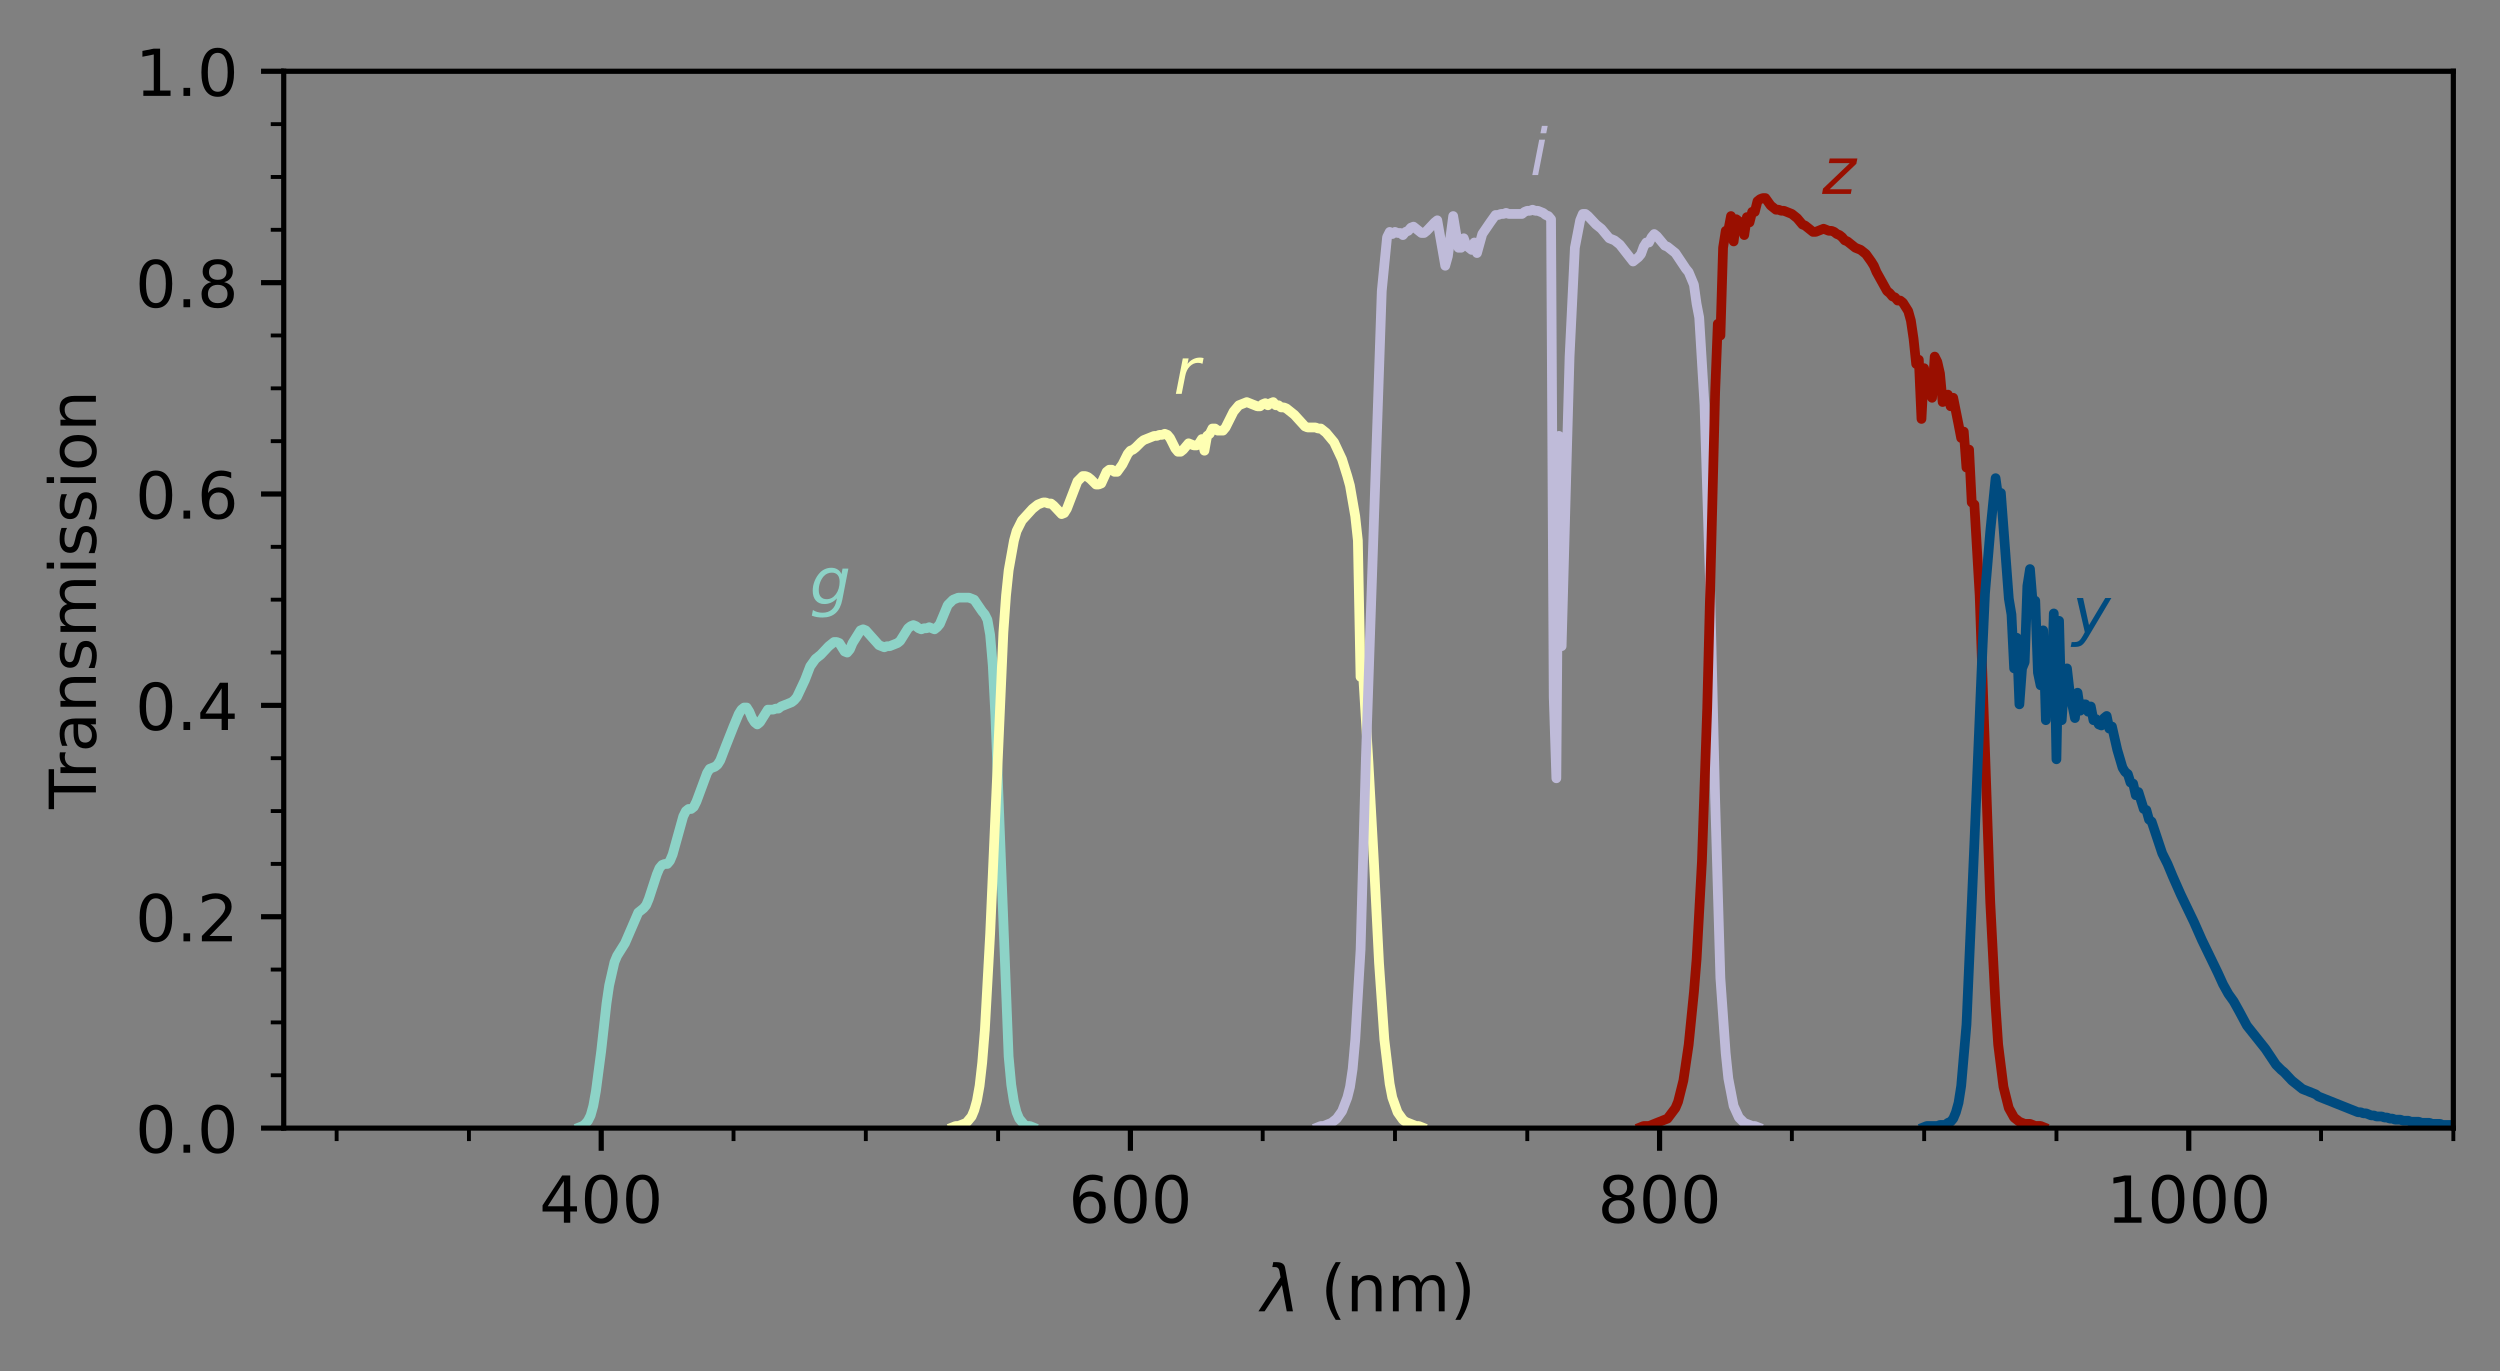 <?xml version="1.0" encoding="UTF-8" standalone="no"?>
<!-- Created with matplotlib (https://matplotlib.org/) -->

<svg
   height="211.635pt"
   version="1.1"
   viewBox="0 0 385.781 211.635"
   width="385.781pt"
   id="svg498"
   sodipodi:docname="ps1_transmission_lighttheme_transparent.svg"
   inkscape:version="1.1.2 (0a00cf5339, 2022-02-04)"
   xmlns:inkscape="http://www.inkscape.org/namespaces/inkscape"
   xmlns:sodipodi="http://sodipodi.sourceforge.net/DTD/sodipodi-0.dtd"
   xmlns:xlink="http://www.w3.org/1999/xlink"
   xmlns="http://www.w3.org/2000/svg"
   xmlns:svg="http://www.w3.org/2000/svg">
  <rect x="0" y="0" width="385.781" height="211.635" fill="#808080" stroke="none"/>
  <sodipodi:namedview
     id="namedview500"
     pagecolor="#699cab"
     bordercolor="#999999"
     borderopacity="1"
     inkscape:pageshadow="0"
     inkscape:pageopacity="0"
     inkscape:pagecheckerboard="true"
     inkscape:document-units="pt"
     showgrid="false"
     inkscape:zoom="1.3181045"
     inkscape:cx="196.87362"
     inkscape:cy="58.037887"
     inkscape:window-width="2048"
     inkscape:window-height="1088"
     inkscape:window-x="0"
     inkscape:window-y="0"
     inkscape:window-maximized="1"
     inkscape:current-layer="text_21" />
  <defs
     id="defs4">
    <style
       type="text/css"
       id="style2">
*{stroke-linecap:butt;stroke-linejoin:round;}
  </style>
  </defs>
  <g
     id="matplotlib.axis_1"
     style="fill:#000000;fill-opacity:1">
    <g
       id="xtick_1"
       style="fill:#000000;fill-opacity:1">
      <g
         id="line2d_1"
         style="fill:#000000;fill-opacity:1">
        <defs
           id="defs13">
          <path
             d="M 0,0 V 3.5"
             id="mf182ffa047"
             style="stroke:#000000;stroke-width:0.8" />
        </defs>
        <g
           id="g17"
           style="fill:#000000;fill-opacity:1">
          <use
             style="fill:#000000;stroke:#000000;stroke-width:0.8;fill-opacity:1;stroke-opacity:1"
             x="92.776"
             xlink:href="#mf182ffa047"
             y="174.079"
             id="use15"
             width="100%"
             height="100%" />
        </g>
      </g>
      <g
         id="text_1"
         style="fill:#000000;fill-opacity:1">
        <!-- 400 -->
        <defs
           id="defs22">
          <path
             d="M 37.797,64.312 12.891,25.391 h 24.906 z m -2.594,8.594 h 12.406 V 25.391 h 10.406 V 17.188 H 47.609 V 0 h -9.812 V 17.188 H 4.891 v 9.516 z"
             id="DejaVuSans-52" />
          <path
             d="m 31.781,66.406 q -7.609,0 -11.453,-7.5 Q 16.5,51.422 16.5,36.375 q 0,-14.984 3.828,-22.484 3.844,-7.5 11.453,-7.5 7.672,0 11.5,7.5 3.844,7.5 3.844,22.484 0,15.047 -3.844,22.531 -3.828,7.5 -11.5,7.5 z m 0,7.812 q 12.266,0 18.734,-9.703 6.469,-9.688 6.469,-28.141 0,-18.406 -6.469,-28.109 -6.469,-9.688 -18.734,-9.688 -12.25,0 -18.719,9.688 Q 6.594,17.969 6.594,36.375 q 0,18.453 6.469,28.141 6.469,9.703 18.719,9.703 z"
             id="DejaVuSans-48" />
        </defs>
        <g
           style="fill:#000000;fill-opacity:1"
           transform="matrix(0.1,0,0,-0.1,83.233,188.678)"
           id="g30">
          <use
             xlink:href="#DejaVuSans-52"
             id="use24"
             x="0"
             y="0"
             width="100%"
             height="100%"
             style="fill:#000000;fill-opacity:1" />
          <use
             x="63.623"
             xlink:href="#DejaVuSans-48"
             id="use26"
             y="0"
             width="100%"
             height="100%"
             style="fill:#000000;fill-opacity:1" />
          <use
             x="127.246"
             xlink:href="#DejaVuSans-48"
             id="use28"
             y="0"
             width="100%"
             height="100%"
             style="fill:#000000;fill-opacity:1" />
        </g>
      </g>
    </g>
    <g
       id="xtick_2"
       style="fill:#000000;fill-opacity:1">
      <g
         id="line2d_2"
         style="fill:#000000;fill-opacity:1">
        <g
           id="g36"
           style="fill:#000000;fill-opacity:1">
          <use
             style="fill:#000000;stroke:#000000;stroke-width:0.8;fill-opacity:1;stroke-opacity:1"
             x="174.435"
             xlink:href="#mf182ffa047"
             y="174.079"
             id="use34"
             width="100%"
             height="100%" />
        </g>
      </g>
      <g
         id="text_2"
         style="fill:#000000;fill-opacity:1">
        <!-- 600 -->
        <defs
           id="defs40">
          <path
             d="m 33.016,40.375 q -6.641,0 -10.531,-4.547 -3.875,-4.531 -3.875,-12.438 0,-7.859 3.875,-12.438 3.891,-4.562 10.531,-4.562 6.641,0 10.516,4.562 3.875,4.578 3.875,12.438 0,7.906 -3.875,12.438 Q 39.656,40.375 33.016,40.375 Z M 52.594,71.297 V 62.312 q -3.719,1.75 -7.5,2.672 -3.781,0.938 -7.5,0.938 -9.766,0 -14.922,-6.594 -5.141,-6.594 -5.875,-19.922 2.875,4.25 7.219,6.516 4.359,2.266 9.578,2.266 10.984,0 17.359,-6.672 6.375,-6.656 6.375,-18.125 0,-11.234 -6.641,-18.031 -6.641,-6.781 -17.672,-6.781 -12.656,0 -19.344,9.688 -6.688,9.703 -6.688,28.109 0,17.281 8.203,27.562 8.203,10.281 22.016,10.281 3.719,0 7.5,-0.734 3.781,-0.734 7.891,-2.188 z"
             id="DejaVuSans-54" />
        </defs>
        <g
           style="fill:#000000;fill-opacity:1"
           transform="matrix(0.1,0,0,-0.1,164.891,188.678)"
           id="g48">
          <use
             xlink:href="#DejaVuSans-54"
             id="use42"
             x="0"
             y="0"
             width="100%"
             height="100%"
             style="fill:#000000;fill-opacity:1" />
          <use
             x="63.623"
             xlink:href="#DejaVuSans-48"
             id="use44"
             y="0"
             width="100%"
             height="100%"
             style="fill:#000000;fill-opacity:1" />
          <use
             x="127.246"
             xlink:href="#DejaVuSans-48"
             id="use46"
             y="0"
             width="100%"
             height="100%"
             style="fill:#000000;fill-opacity:1" />
        </g>
      </g>
    </g>
    <g
       id="xtick_3"
       style="fill:#000000;fill-opacity:1">
      <g
         id="line2d_3"
         style="fill:#000000;fill-opacity:1">
        <g
           id="g54"
           style="fill:#000000;fill-opacity:1">
          <use
             style="fill:#000000;stroke:#000000;stroke-width:0.8;fill-opacity:1;stroke-opacity:1"
             x="256.093"
             xlink:href="#mf182ffa047"
             y="174.079"
             id="use52"
             width="100%"
             height="100%" />
        </g>
      </g>
      <g
         id="text_3"
         style="fill:#000000;fill-opacity:1">
        <!-- 800 -->
        <defs
           id="defs58">
          <path
             d="m 31.781,34.625 q -7.031,0 -11.062,-3.766 -4.016,-3.766 -4.016,-10.344 0,-6.594 4.016,-10.359 4.031,-3.766 11.062,-3.766 7.031,0 11.078,3.781 4.062,3.797 4.062,10.344 0,6.578 -4.031,10.344 Q 38.875,34.625 31.781,34.625 Z m -9.859,4.188 Q 15.578,40.375 12.031,44.719 8.5,49.078 8.5,55.328 q 0,8.734 6.219,13.812 6.234,5.078 17.062,5.078 10.891,0 17.094,-5.078 6.203,-5.078 6.203,-13.812 0,-6.25 -3.547,-10.609 Q 48,40.375 41.703,38.812 q 7.125,-1.656 11.094,-6.5 3.984,-4.828 3.984,-11.797 0,-10.609 -6.469,-16.281 -6.469,-5.656 -18.531,-5.656 -12.047,0 -18.531,5.656 -6.469,5.672 -6.469,16.281 0,6.969 4,11.797 4.016,4.844 11.141,6.5 z M 18.312,54.391 q 0,-5.656 3.531,-8.828 3.547,-3.172 9.938,-3.172 6.359,0 9.938,3.172 3.594,3.172 3.594,8.828 0,5.672 -3.594,8.844 -3.578,3.172 -9.938,3.172 -6.391,0 -9.938,-3.172 Q 18.312,60.062 18.312,54.391 Z"
             id="DejaVuSans-56" />
        </defs>
        <g
           style="fill:#000000;fill-opacity:1"
           transform="matrix(0.1,0,0,-0.1,246.55,188.678)"
           id="g66">
          <use
             xlink:href="#DejaVuSans-56"
             id="use60"
             x="0"
             y="0"
             width="100%"
             height="100%"
             style="fill:#000000;fill-opacity:1" />
          <use
             x="63.623"
             xlink:href="#DejaVuSans-48"
             id="use62"
             y="0"
             width="100%"
             height="100%"
             style="fill:#000000;fill-opacity:1" />
          <use
             x="127.246"
             xlink:href="#DejaVuSans-48"
             id="use64"
             y="0"
             width="100%"
             height="100%"
             style="fill:#000000;fill-opacity:1" />
        </g>
      </g>
    </g>
    <g
       id="xtick_4"
       style="fill:#000000;fill-opacity:1">
      <g
         id="line2d_4"
         style="fill:#000000;fill-opacity:1">
        <g
           id="g72"
           style="fill:#000000;fill-opacity:1">
          <use
             style="fill:#000000;stroke:#000000;stroke-width:0.8;fill-opacity:1;stroke-opacity:1"
             x="337.752"
             xlink:href="#mf182ffa047"
             y="174.079"
             id="use70"
             width="100%"
             height="100%" />
        </g>
      </g>
      <g
         id="text_4"
         style="fill:#000000;fill-opacity:1">
        <!-- 1000 -->
        <defs
           id="defs76">
          <path
             d="m 12.406,8.297 h 16.109 v 55.625 L 10.984,60.406 v 8.984 l 17.438,3.516 H 38.281 V 8.297 H 54.391 V 0 H 12.406 Z"
             id="DejaVuSans-49" />
        </defs>
        <g
           style="fill:#000000;fill-opacity:1"
           transform="matrix(0.1,0,0,-0.1,325.027,188.678)"
           id="g86">
          <use
             xlink:href="#DejaVuSans-49"
             id="use78"
             x="0"
             y="0"
             width="100%"
             height="100%"
             style="fill:#000000;fill-opacity:1" />
          <use
             x="63.623"
             xlink:href="#DejaVuSans-48"
             id="use80"
             y="0"
             width="100%"
             height="100%"
             style="fill:#000000;fill-opacity:1" />
          <use
             x="127.246"
             xlink:href="#DejaVuSans-48"
             id="use82"
             y="0"
             width="100%"
             height="100%"
             style="fill:#000000;fill-opacity:1" />
          <use
             x="190.869"
             xlink:href="#DejaVuSans-48"
             id="use84"
             y="0"
             width="100%"
             height="100%"
             style="fill:#000000;fill-opacity:1" />
        </g>
      </g>
    </g>
    <g
       id="xtick_5"
       style="fill:#000000;fill-opacity:1">
      <g
         id="line2d_5"
         style="fill:#000000;fill-opacity:1">
        <defs
           id="defs91">
          <path
             d="M 0,0 V 2"
             id="m06d66c4c61"
             style="stroke:#000000;stroke-width:0.6" />
        </defs>
        <g
           id="g95"
           style="fill:#000000;fill-opacity:1">
          <use
             style="fill:#000000;stroke:#000000;stroke-width:0.6;fill-opacity:1;stroke-opacity:1"
             x="51.947"
             xlink:href="#m06d66c4c61"
             y="174.079"
             id="use93"
             width="100%"
             height="100%" />
        </g>
      </g>
    </g>
    <g
       id="xtick_6"
       style="fill:#000000;fill-opacity:1">
      <g
         id="line2d_6"
         style="fill:#000000;fill-opacity:1">
        <g
           id="g101"
           style="fill:#000000;fill-opacity:1">
          <use
             style="fill:#000000;stroke:#000000;stroke-width:0.6;fill-opacity:1;stroke-opacity:1"
             x="72.362"
             xlink:href="#m06d66c4c61"
             y="174.079"
             id="use99"
             width="100%"
             height="100%" />
        </g>
      </g>
    </g>
    <g
       id="xtick_7"
       style="fill:#000000;fill-opacity:1">
      <g
         id="line2d_7"
         style="fill:#000000;fill-opacity:1">
        <g
           id="g107"
           style="fill:#000000;fill-opacity:1">
          <use
             style="fill:#000000;stroke:#000000;stroke-width:0.6;fill-opacity:1;stroke-opacity:1"
             x="113.191"
             xlink:href="#m06d66c4c61"
             y="174.079"
             id="use105"
             width="100%"
             height="100%" />
        </g>
      </g>
    </g>
    <g
       id="xtick_8"
       style="fill:#000000;fill-opacity:1">
      <g
         id="line2d_8"
         style="fill:#000000;fill-opacity:1">
        <g
           id="g113"
           style="fill:#000000;fill-opacity:1">
          <use
             style="fill:#000000;stroke:#000000;stroke-width:0.6;fill-opacity:1;stroke-opacity:1"
             x="133.606"
             xlink:href="#m06d66c4c61"
             y="174.079"
             id="use111"
             width="100%"
             height="100%" />
        </g>
      </g>
    </g>
    <g
       id="xtick_9"
       style="fill:#000000;fill-opacity:1">
      <g
         id="line2d_9"
         style="fill:#000000;fill-opacity:1">
        <g
           id="g119"
           style="fill:#000000;fill-opacity:1">
          <use
             style="fill:#000000;stroke:#000000;stroke-width:0.6;fill-opacity:1;stroke-opacity:1"
             x="154.02"
             xlink:href="#m06d66c4c61"
             y="174.079"
             id="use117"
             width="100%"
             height="100%" />
        </g>
      </g>
    </g>
    <g
       id="xtick_10"
       style="fill:#000000;fill-opacity:1">
      <g
         id="line2d_10"
         style="fill:#000000;fill-opacity:1">
        <g
           id="g125"
           style="fill:#000000;fill-opacity:1">
          <use
             style="fill:#000000;stroke:#000000;stroke-width:0.6;fill-opacity:1;stroke-opacity:1"
             x="194.85"
             xlink:href="#m06d66c4c61"
             y="174.079"
             id="use123"
             width="100%"
             height="100%" />
        </g>
      </g>
    </g>
    <g
       id="xtick_11"
       style="fill:#000000;fill-opacity:1">
      <g
         id="line2d_11"
         style="fill:#000000;fill-opacity:1">
        <g
           id="g131"
           style="fill:#000000;fill-opacity:1">
          <use
             style="fill:#000000;stroke:#000000;stroke-width:0.6;fill-opacity:1;stroke-opacity:1"
             x="215.264"
             xlink:href="#m06d66c4c61"
             y="174.079"
             id="use129"
             width="100%"
             height="100%" />
        </g>
      </g>
    </g>
    <g
       id="xtick_12"
       style="fill:#000000;fill-opacity:1">
      <g
         id="line2d_12"
         style="fill:#000000;fill-opacity:1">
        <g
           id="g137"
           style="fill:#000000;fill-opacity:1">
          <use
             style="fill:#000000;stroke:#000000;stroke-width:0.6;fill-opacity:1;stroke-opacity:1"
             x="235.679"
             xlink:href="#m06d66c4c61"
             y="174.079"
             id="use135"
             width="100%"
             height="100%" />
        </g>
      </g>
    </g>
    <g
       id="xtick_13"
       style="fill:#000000;fill-opacity:1">
      <g
         id="line2d_13"
         style="fill:#000000;fill-opacity:1">
        <g
           id="g143"
           style="fill:#000000;fill-opacity:1">
          <use
             style="fill:#000000;stroke:#000000;stroke-width:0.6;fill-opacity:1;stroke-opacity:1"
             x="276.508"
             xlink:href="#m06d66c4c61"
             y="174.079"
             id="use141"
             width="100%"
             height="100%" />
        </g>
      </g>
    </g>
    <g
       id="xtick_14"
       style="fill:#000000;fill-opacity:1">
      <g
         id="line2d_14"
         style="fill:#000000;fill-opacity:1">
        <g
           id="g149"
           style="fill:#000000;fill-opacity:1">
          <use
             style="fill:#000000;stroke:#000000;stroke-width:0.6;fill-opacity:1;stroke-opacity:1"
             x="296.923"
             xlink:href="#m06d66c4c61"
             y="174.079"
             id="use147"
             width="100%"
             height="100%" />
        </g>
      </g>
    </g>
    <g
       id="xtick_15"
       style="fill:#000000;fill-opacity:1">
      <g
         id="line2d_15"
         style="fill:#000000;fill-opacity:1">
        <g
           id="g155"
           style="fill:#000000;fill-opacity:1">
          <use
             style="fill:#000000;stroke:#000000;stroke-width:0.6;fill-opacity:1;stroke-opacity:1"
             x="317.337"
             xlink:href="#m06d66c4c61"
             y="174.079"
             id="use153"
             width="100%"
             height="100%" />
        </g>
      </g>
    </g>
    <g
       id="xtick_16"
       style="fill:#000000;fill-opacity:1">
      <g
         id="line2d_16"
         style="fill:#000000;fill-opacity:1">
        <g
           id="g161"
           style="fill:#000000;fill-opacity:1">
          <use
             style="fill:#000000;stroke:#000000;stroke-width:0.6;fill-opacity:1;stroke-opacity:1"
             x="358.167"
             xlink:href="#m06d66c4c61"
             y="174.079"
             id="use159"
             width="100%"
             height="100%" />
        </g>
      </g>
    </g>
    <g
       id="xtick_17"
       style="fill:#000000;fill-opacity:1">
      <g
         id="line2d_17"
         style="fill:#000000;fill-opacity:1">
        <g
           id="g167"
           style="fill:#000000;fill-opacity:1">
          <use
             style="fill:#000000;stroke:#000000;stroke-width:0.6;fill-opacity:1;stroke-opacity:1"
             x="378.581"
             xlink:href="#m06d66c4c61"
             y="174.079"
             id="use165"
             width="100%"
             height="100%" />
        </g>
      </g>
    </g>
    <g
       id="text_5"
       style="fill:#000000;fill-opacity:1">
      <!-- $\lambda \ \left( \mathrm{nm} \right)$ -->
      <defs
         id="defs176">
        <path
           d="M 36.719,67.438 48.828,0 H 39.312 L 31.844,40.438 5.125,0 h -9.516 l 34.125,52.438 -1.703,9.672 q -1.078,6.156 -6.297,6.156 h -4.688 L 18.5,75.984 24.219,75.875 q 10.984,-0.141 12.5,-8.438 z"
           id="DejaVuSans-Oblique-955" />
        <path
           d="M 31,75.875 Q 24.469,64.656 21.281,53.656 18.109,42.672 18.109,31.391 18.109,20.125 21.312,9.062 24.516,-2 31,-13.188 H 23.188 Q 15.875,-1.703 12.234,9.375 8.594,20.453 8.594,31.391 q 0,10.891 3.609,21.922 3.625,11.047 10.984,22.562 z"
           id="DejaVuSans-40" />
        <path
           d="M 54.891,33.016 V 0 H 45.906 v 32.719 q 0,7.766 -3.031,11.609 -3.031,3.859 -9.078,3.859 -7.281,0 -11.484,-4.641 -4.203,-4.625 -4.203,-12.641 V 0 h -9.031 v 54.688 h 9.031 v -8.5 q 3.234,4.938 7.594,7.375 4.375,2.438 10.094,2.438 9.422,0 14.25,-5.828 4.844,-5.828 4.844,-17.156 z"
           id="DejaVuSans-110" />
        <path
           d="M 52,44.188 Q 55.375,50.25 60.062,53.125 64.75,56 71.094,56 q 8.547,0 13.188,-5.984 4.641,-5.969 4.641,-17 V 0 h -9.031 v 32.719 q 0,7.859 -2.797,11.656 -2.781,3.812 -8.484,3.812 -6.984,0 -11.047,-4.641 -4.047,-4.625 -4.047,-12.641 V 0 h -9.031 v 32.719 q 0,7.906 -2.781,11.688 -2.781,3.781 -8.594,3.781 -6.891,0 -10.953,-4.656 -4.047,-4.656 -4.047,-12.625 V 0 h -9.031 v 54.688 h 9.031 v -8.5 q 3.078,5.031 7.375,7.422 Q 29.781,56 35.688,56 41.656,56 45.828,52.969 50,49.953 52,44.188 Z"
           id="DejaVuSans-109" />
        <path
           d="m 8.016,75.875 h 7.812 q 7.312,-11.516 10.953,-22.562 3.641,-11.031 3.641,-21.922 0,-10.938 -3.641,-22.016 -3.641,-11.078 -10.953,-22.562 h -7.812 Q 14.5,-2 17.703,9.062 20.906,20.125 20.906,31.391 q 0,11.281 -3.203,22.266 -3.203,11 -9.688,22.219 z"
           id="DejaVuSans-41" />
      </defs>
      <g
         style="fill:#000000;fill-opacity:1"
         transform="matrix(0.1,0,0,-0.1,194.631,202.356)"
         id="g188">
        <use
           transform="translate(0,0.016)"
           xlink:href="#DejaVuSans-Oblique-955"
           id="use178"
           x="0"
           y="0"
           width="100%"
           height="100%"
           style="fill:#000000;fill-opacity:1" />
        <use
           transform="translate(91.65,0.016)"
           xlink:href="#DejaVuSans-40"
           id="use180"
           x="0"
           y="0"
           width="100%"
           height="100%"
           style="fill:#000000;fill-opacity:1" />
        <use
           transform="translate(130.664,0.016)"
           xlink:href="#DejaVuSans-110"
           id="use182"
           x="0"
           y="0"
           width="100%"
           height="100%"
           style="fill:#000000;fill-opacity:1" />
        <use
           transform="translate(194.043,0.016)"
           xlink:href="#DejaVuSans-109"
           id="use184"
           x="0"
           y="0"
           width="100%"
           height="100%"
           style="fill:#000000;fill-opacity:1" />
        <use
           transform="translate(291.455,0.016)"
           xlink:href="#DejaVuSans-41"
           id="use186"
           x="0"
           y="0"
           width="100%"
           height="100%"
           style="fill:#000000;fill-opacity:1" />
      </g>
    </g>
  </g>
  <g
     id="line2d_18"
     style="fill:#000000;fill-opacity:1;stroke:#000000;stroke-opacity:1">
    <defs
       id="defs193">
      <path
         d="M 0,0 H -3.5"
         id="m9e4e39c055"
         style="stroke:#000000;stroke-width:0.8" />
    </defs>
    <g
       id="g197"
       style="fill:#000000;fill-opacity:1;stroke:#000000;stroke-opacity:1">
      <use
         style="fill:#000000;fill-opacity:1;stroke:#000000;stroke-width:0.8;stroke-opacity:1"
         x="43.781"
         xlink:href="#m9e4e39c055"
         y="174.079"
         id="use195"
         width="100%"
         height="100%" />
    </g>
  </g>
  <g
     id="text_6"
     style="fill:#000000;fill-opacity:1">
    <!-- 0.0 -->
    <defs
       id="defs201">
      <path
         d="M 10.688,12.406 H 21 V 0 H 10.688 Z"
         id="DejaVuSans-46" />
    </defs>
    <g
       style="fill:#000000;fill-opacity:1"
       transform="matrix(0.1,0,0,-0.1,20.878,177.878)"
       id="g209">
      <use
         xlink:href="#DejaVuSans-48"
         id="use203"
         x="0"
         y="0"
         width="100%"
         height="100%"
         style="fill:#000000;fill-opacity:1" />
      <use
         x="63.623"
         xlink:href="#DejaVuSans-46"
         id="use205"
         y="0"
         width="100%"
         height="100%"
         style="fill:#000000;fill-opacity:1" />
      <use
         x="95.41"
         xlink:href="#DejaVuSans-48"
         id="use207"
         y="0"
         width="100%"
         height="100%"
         style="fill:#000000;fill-opacity:1" />
    </g>
  </g>
  <g
     id="line2d_19"
     style="fill:#000000;fill-opacity:1;stroke:#000000;stroke-opacity:1">
    <g
       id="g215"
       style="fill:#000000;fill-opacity:1;stroke:#000000;stroke-opacity:1">
      <use
         style="fill:#000000;fill-opacity:1;stroke:#000000;stroke-width:0.8;stroke-opacity:1"
         x="43.781"
         xlink:href="#m9e4e39c055"
         y="141.463"
         id="use213"
         width="100%"
         height="100%" />
    </g>
  </g>
  <g
     id="text_7"
     style="fill:#000000;fill-opacity:1">
    <!-- 0.2 -->
    <defs
       id="defs219">
      <path
         d="M 19.188,8.297 H 53.609 V 0 H 7.328 v 8.297 q 5.609,5.812 15.297,15.594 9.703,9.797 12.188,12.641 4.734,5.312 6.609,9 1.891,3.688 1.891,7.25 0,5.812 -4.078,9.469 -4.078,3.672 -10.625,3.672 -4.641,0 -9.797,-1.609 -5.141,-1.609 -11,-4.891 v 9.969 Q 13.766,71.781 18.938,73 q 5.188,1.219 9.484,1.219 11.328,0 18.062,-5.672 6.734,-5.656 6.734,-15.125 0,-4.5 -1.688,-8.531 Q 49.859,40.875 45.406,35.406 44.188,33.984 37.641,27.219 31.109,20.453 19.188,8.297 Z"
         id="DejaVuSans-50" />
    </defs>
    <g
       style="fill:#000000;fill-opacity:1"
       transform="matrix(0.1,0,0,-0.1,20.878,145.262)"
       id="g227">
      <use
         xlink:href="#DejaVuSans-48"
         id="use221"
         x="0"
         y="0"
         width="100%"
         height="100%"
         style="fill:#000000;fill-opacity:1" />
      <use
         x="63.623"
         xlink:href="#DejaVuSans-46"
         id="use223"
         y="0"
         width="100%"
         height="100%"
         style="fill:#000000;fill-opacity:1" />
      <use
         x="95.41"
         xlink:href="#DejaVuSans-50"
         id="use225"
         y="0"
         width="100%"
         height="100%"
         style="fill:#000000;fill-opacity:1" />
    </g>
  </g>
  <g
     id="line2d_20"
     style="fill:#000000;fill-opacity:1;stroke:#000000;stroke-opacity:1">
    <g
       id="g233"
       style="fill:#000000;fill-opacity:1;stroke:#000000;stroke-opacity:1">
      <use
         style="fill:#000000;fill-opacity:1;stroke:#000000;stroke-width:0.8;stroke-opacity:1"
         x="43.781"
         xlink:href="#m9e4e39c055"
         y="108.847"
         id="use231"
         width="100%"
         height="100%" />
    </g>
  </g>
  <g
     id="text_8"
     style="fill:#000000;fill-opacity:1">
    <!-- 0.4 -->
    <g
       style="fill:#000000;fill-opacity:1"
       transform="matrix(0.1,0,0,-0.1,20.878,112.646)"
       id="g242">
      <use
         xlink:href="#DejaVuSans-48"
         id="use236"
         x="0"
         y="0"
         width="100%"
         height="100%"
         style="fill:#000000;fill-opacity:1" />
      <use
         x="63.623"
         xlink:href="#DejaVuSans-46"
         id="use238"
         y="0"
         width="100%"
         height="100%"
         style="fill:#000000;fill-opacity:1" />
      <use
         x="95.41"
         xlink:href="#DejaVuSans-52"
         id="use240"
         y="0"
         width="100%"
         height="100%"
         style="fill:#000000;fill-opacity:1" />
    </g>
  </g>
  <g
     id="g248"
     style="fill:#000000;fill-opacity:1;stroke:#000000;stroke-opacity:1">
    <use
       style="fill:#000000;fill-opacity:1;stroke:#000000;stroke-width:0.8;stroke-opacity:1"
       x="43.781"
       xlink:href="#m9e4e39c055"
       y="76.231"
       id="use246"
       width="100%"
       height="100%" />
  </g>
  <g
     style="fill:#000000;fill-opacity:1"
     transform="matrix(0.1,0,0,-0.1,20.878,80.03)"
     id="g257">
    <use
       xlink:href="#DejaVuSans-48"
       id="use251"
       x="0"
       y="0"
       width="100%"
       height="100%"
       style="fill:#000000;fill-opacity:1" />
    <use
       x="63.623"
       xlink:href="#DejaVuSans-46"
       id="use253"
       y="0"
       width="100%"
       height="100%"
       style="fill:#000000;fill-opacity:1" />
    <use
       x="95.41"
       xlink:href="#DejaVuSans-54"
       id="use255"
       y="0"
       width="100%"
       height="100%"
       style="fill:#000000;fill-opacity:1" />
  </g>
  <g
     id="line2d_22"
     style="fill:#000000;fill-opacity:1;stroke:#000000;stroke-opacity:1">
    <g
       id="g263"
       style="fill:#000000;fill-opacity:1;stroke:#000000;stroke-opacity:1">
      <use
         style="fill:#000000;fill-opacity:1;stroke:#000000;stroke-width:0.8;stroke-opacity:1"
         x="43.781"
         xlink:href="#m9e4e39c055"
         y="43.615"
         id="use261"
         width="100%"
         height="100%" />
    </g>
  </g>
  <g
     id="text_10"
     style="fill:#000000;fill-opacity:1">
    <!-- 0.8 -->
    <g
       style="fill:#000000;fill-opacity:1"
       transform="matrix(0.1,0,0,-0.1,20.878,47.414)"
       id="g272">
      <use
         xlink:href="#DejaVuSans-48"
         id="use266"
         x="0"
         y="0"
         width="100%"
         height="100%"
         style="fill:#000000;fill-opacity:1" />
      <use
         x="63.623"
         xlink:href="#DejaVuSans-46"
         id="use268"
         y="0"
         width="100%"
         height="100%"
         style="fill:#000000;fill-opacity:1" />
      <use
         x="95.41"
         xlink:href="#DejaVuSans-56"
         id="use270"
         y="0"
         width="100%"
         height="100%"
         style="fill:#000000;fill-opacity:1" />
    </g>
  </g>
  <g
     id="line2d_23"
     style="fill:#000000;fill-opacity:1;stroke:#000000;stroke-opacity:1">
    <g
       id="g278"
       style="fill:#000000;fill-opacity:1;stroke:#000000;stroke-opacity:1">
      <use
         style="fill:#000000;fill-opacity:1;stroke:#000000;stroke-width:0.8;stroke-opacity:1"
         x="43.781"
         xlink:href="#m9e4e39c055"
         y="10.999"
         id="use276"
         width="100%"
         height="100%" />
    </g>
  </g>
  <g
     id="text_11"
     style="fill:#000000;fill-opacity:1">
    <!-- 1.0 -->
    <g
       style="fill:#000000;fill-opacity:1"
       transform="matrix(0.1,0,0,-0.1,20.878,14.798)"
       id="g287">
      <use
         xlink:href="#DejaVuSans-49"
         id="use281"
         x="0"
         y="0"
         width="100%"
         height="100%"
         style="fill:#000000;fill-opacity:1" />
      <use
         x="63.623"
         xlink:href="#DejaVuSans-46"
         id="use283"
         y="0"
         width="100%"
         height="100%"
         style="fill:#000000;fill-opacity:1" />
      <use
         x="95.41"
         xlink:href="#DejaVuSans-48"
         id="use285"
         y="0"
         width="100%"
         height="100%"
         style="fill:#000000;fill-opacity:1" />
    </g>
  </g>
  <g
     id="line2d_24"
     style="fill:#000000;fill-opacity:1;stroke:#000000;stroke-opacity:1">
    <defs
       id="defs292">
      <path
         d="M 0,0 H -2"
         id="m6661cc6b7a"
         style="stroke:#000000;stroke-width:0.6" />
    </defs>
    <g
       id="g296"
       style="fill:#000000;fill-opacity:1;stroke:#000000;stroke-opacity:1">
      <use
         style="fill:#000000;fill-opacity:1;stroke:#000000;stroke-width:0.6;stroke-opacity:1"
         x="43.781"
         xlink:href="#m6661cc6b7a"
         y="165.925"
         id="use294"
         width="100%"
         height="100%" />
    </g>
  </g>
  <g
     id="line2d_25"
     style="fill:#000000;fill-opacity:1;stroke:#000000;stroke-opacity:1">
    <g
       id="g302"
       style="fill:#000000;fill-opacity:1;stroke:#000000;stroke-opacity:1">
      <use
         style="fill:#000000;fill-opacity:1;stroke:#000000;stroke-width:0.6;stroke-opacity:1"
         x="43.781"
         xlink:href="#m6661cc6b7a"
         y="157.771"
         id="use300"
         width="100%"
         height="100%" />
    </g>
  </g>
  <g
     id="line2d_26"
     style="fill:#000000;fill-opacity:1;stroke:#000000;stroke-opacity:1">
    <g
       id="g308"
       style="fill:#000000;fill-opacity:1;stroke:#000000;stroke-opacity:1">
      <use
         style="fill:#000000;fill-opacity:1;stroke:#000000;stroke-width:0.6;stroke-opacity:1"
         x="43.781"
         xlink:href="#m6661cc6b7a"
         y="149.617"
         id="use306"
         width="100%"
         height="100%" />
    </g>
  </g>
  <g
     id="line2d_27"
     style="fill:#000000;fill-opacity:1;stroke:#000000;stroke-opacity:1">
    <g
       id="g314"
       style="fill:#000000;fill-opacity:1;stroke:#000000;stroke-opacity:1">
      <use
         style="fill:#000000;fill-opacity:1;stroke:#000000;stroke-width:0.6;stroke-opacity:1"
         x="43.781"
         xlink:href="#m6661cc6b7a"
         y="133.309"
         id="use312"
         width="100%"
         height="100%" />
    </g>
  </g>
  <g
     id="line2d_28"
     style="fill:#000000;fill-opacity:1;stroke:#000000;stroke-opacity:1">
    <g
       id="g320"
       style="fill:#000000;fill-opacity:1;stroke:#000000;stroke-opacity:1">
      <use
         style="fill:#000000;fill-opacity:1;stroke:#000000;stroke-width:0.6;stroke-opacity:1"
         x="43.781"
         xlink:href="#m6661cc6b7a"
         y="125.155"
         id="use318"
         width="100%"
         height="100%" />
    </g>
  </g>
  <g
     id="line2d_29"
     style="fill:#000000;fill-opacity:1;stroke:#000000;stroke-opacity:1">
    <g
       id="g326"
       style="fill:#000000;fill-opacity:1;stroke:#000000;stroke-opacity:1">
      <use
         style="fill:#000000;fill-opacity:1;stroke:#000000;stroke-width:0.6;stroke-opacity:1"
         x="43.781"
         xlink:href="#m6661cc6b7a"
         y="117.001"
         id="use324"
         width="100%"
         height="100%" />
    </g>
  </g>
  <g
     id="line2d_30"
     style="fill:#000000;fill-opacity:1;stroke:#000000;stroke-opacity:1">
    <g
       id="g332"
       style="fill:#000000;fill-opacity:1;stroke:#000000;stroke-opacity:1">
      <use
         style="fill:#000000;fill-opacity:1;stroke:#000000;stroke-width:0.6;stroke-opacity:1"
         x="43.781"
         xlink:href="#m6661cc6b7a"
         y="100.693"
         id="use330"
         width="100%"
         height="100%" />
    </g>
  </g>
  <g
     id="line2d_31"
     style="fill:#000000;fill-opacity:1;stroke:#000000;stroke-opacity:1">
    <g
       id="g338"
       style="fill:#000000;fill-opacity:1;stroke:#000000;stroke-opacity:1">
      <use
         style="fill:#000000;fill-opacity:1;stroke:#000000;stroke-width:0.6;stroke-opacity:1"
         x="43.781"
         xlink:href="#m6661cc6b7a"
         y="92.539"
         id="use336"
         width="100%"
         height="100%" />
    </g>
  </g>
  <g
     id="line2d_32"
     style="fill:#000000;fill-opacity:1;stroke:#000000;stroke-opacity:1">
    <g
       id="g344"
       style="fill:#000000;fill-opacity:1;stroke:#000000;stroke-opacity:1">
      <use
         style="fill:#000000;fill-opacity:1;stroke:#000000;stroke-width:0.6;stroke-opacity:1"
         x="43.781"
         xlink:href="#m6661cc6b7a"
         y="84.385"
         id="use342"
         width="100%"
         height="100%" />
    </g>
  </g>
  <g
     id="line2d_33"
     style="fill:#000000;fill-opacity:1;stroke:#000000;stroke-opacity:1">
    <g
       id="g350"
       style="fill:#000000;fill-opacity:1;stroke:#000000;stroke-opacity:1">
      <use
         style="fill:#000000;fill-opacity:1;stroke:#000000;stroke-width:0.6;stroke-opacity:1"
         x="43.781"
         xlink:href="#m6661cc6b7a"
         y="68.077"
         id="use348"
         width="100%"
         height="100%" />
    </g>
  </g>
  <g
     id="line2d_34"
     style="fill:#000000;fill-opacity:1;stroke:#000000;stroke-opacity:1">
    <g
       id="g356"
       style="fill:#000000;fill-opacity:1;stroke:#000000;stroke-opacity:1">
      <use
         style="fill:#000000;fill-opacity:1;stroke:#000000;stroke-width:0.6;stroke-opacity:1"
         x="43.781"
         xlink:href="#m6661cc6b7a"
         y="59.923"
         id="use354"
         width="100%"
         height="100%" />
    </g>
  </g>
  <g
     id="line2d_35"
     style="fill:#000000;fill-opacity:1;stroke:#000000;stroke-opacity:1">
    <g
       id="g362"
       style="fill:#000000;fill-opacity:1;stroke:#000000;stroke-opacity:1">
      <use
         style="fill:#000000;fill-opacity:1;stroke:#000000;stroke-width:0.6;stroke-opacity:1"
         x="43.781"
         xlink:href="#m6661cc6b7a"
         y="51.769"
         id="use360"
         width="100%"
         height="100%" />
    </g>
  </g>
  <g
     id="line2d_36"
     style="fill:#000000;fill-opacity:1;stroke:#000000;stroke-opacity:1">
    <g
       id="g368"
       style="fill:#000000;fill-opacity:1;stroke:#000000;stroke-opacity:1">
      <use
         style="fill:#000000;fill-opacity:1;stroke:#000000;stroke-width:0.6;stroke-opacity:1"
         x="43.781"
         xlink:href="#m6661cc6b7a"
         y="35.461"
         id="use366"
         width="100%"
         height="100%" />
    </g>
  </g>
  <g
     id="line2d_37"
     style="fill:#000000;fill-opacity:1;stroke:#000000;stroke-opacity:1">
    <g
       id="g374"
       style="fill:#000000;fill-opacity:1;stroke:#000000;stroke-opacity:1">
      <use
         style="fill:#000000;fill-opacity:1;stroke:#000000;stroke-width:0.6;stroke-opacity:1"
         x="43.781"
         xlink:href="#m6661cc6b7a"
         y="27.307"
         id="use372"
         width="100%"
         height="100%" />
    </g>
  </g>
  <g
     id="line2d_38"
     style="fill:#000000;fill-opacity:1;stroke:#000000;stroke-opacity:1">
    <g
       id="g380"
       style="fill:#000000;fill-opacity:1;stroke:#000000;stroke-opacity:1">
      <use
         style="fill:#000000;fill-opacity:1;stroke:#000000;stroke-width:0.6;stroke-opacity:1"
         x="43.781"
         xlink:href="#m6661cc6b7a"
         y="19.153"
         id="use378"
         width="100%"
         height="100%" />
    </g>
  </g>
  <g
     id="text_12"
     style="fill:#000000;fill-opacity:1">
    <!-- Transmission -->
    <defs
       id="defs390">
      <path
         d="M -0.297,72.906 H 61.375 v -8.312 H 35.5 V 0 H 25.594 V 64.594 H -0.297 Z"
         id="DejaVuSans-84" />
      <path
         d="m 41.109,46.297 q -1.516,0.875 -3.297,1.281 Q 36.031,48 33.891,48 26.266,48 22.188,43.047 18.109,38.094 18.109,28.812 V 0 h -9.031 v 54.688 h 9.031 v -8.5 q 2.844,4.984 7.375,7.391 Q 30.031,56 36.531,56 q 0.922,0 2.047,-0.125 1.125,-0.109 2.484,-0.359 z"
         id="DejaVuSans-114" />
      <path
         d="m 34.281,27.484 q -10.891,0 -15.094,-2.484 -4.203,-2.484 -4.203,-8.5 0,-4.781 3.156,-7.594 3.156,-2.797 8.562,-2.797 7.484,0 12,5.297 4.516,5.297 4.516,14.078 v 2 z m 17.922,3.719 V 0 H 43.219 v 8.297 q -3.078,-4.969 -7.672,-7.344 -4.594,-2.375 -11.234,-2.375 -8.391,0 -13.359,4.719 Q 6,8.016 6,15.922 q 0,9.219 6.172,13.906 6.188,4.688 18.438,4.688 H 43.219 v 0.891 q 0,6.203 -4.078,9.594 -4.078,3.391 -11.453,3.391 -4.688,0 -9.141,-1.125 -4.438,-1.125 -8.531,-3.375 v 8.312 q 4.922,1.906 9.562,2.844 Q 24.219,56 28.609,56 q 11.875,0 17.734,-6.156 5.859,-6.141 5.859,-18.641 z"
         id="DejaVuSans-97" />
      <path
         d="m 44.281,53.078 v -8.5 Q 40.484,46.531 36.375,47.5 q -4.094,0.984 -8.5,0.984 -6.688,0 -10.031,-2.047 Q 14.5,44.391 14.5,40.281 q 0,-3.125 2.391,-4.906 2.391,-1.781 9.625,-3.391 l 3.078,-0.688 Q 39.156,29.25 43.188,25.516 47.219,21.781 47.219,15.094 q 0,-7.625 -6.031,-12.078 -6.031,-4.438 -16.578,-4.438 -4.391,0 -9.156,0.859 Q 10.688,0.297 5.422,2 v 9.281 q 4.984,-2.594 9.812,-3.891 4.828,-1.281 9.578,-1.281 6.344,0 9.75,2.172 3.422,2.172 3.422,6.125 0,3.656 -2.469,5.609 -2.453,1.953 -10.812,3.766 l -3.125,0.734 q -8.344,1.75 -12.062,5.391 -3.703,3.641 -3.703,9.984 0,7.719 5.469,11.906 Q 16.75,56 26.812,56 q 4.969,0 9.359,-0.734 4.406,-0.719 8.109,-2.188 z"
         id="DejaVuSans-115" />
      <path
         d="M 9.422,54.688 H 18.406 V 0 H 9.422 Z m 0,21.297 H 18.406 V 64.594 H 9.422 Z"
         id="DejaVuSans-105" />
      <path
         d="m 30.609,48.391 q -7.219,0 -11.422,-5.641 -4.203,-5.641 -4.203,-15.453 0,-9.812 4.172,-15.453 4.188,-5.641 11.453,-5.641 7.188,0 11.375,5.656 4.203,5.672 4.203,15.438 0,9.719 -4.203,15.406 -4.188,5.688 -11.375,5.688 z m 0,7.609 q 11.719,0 18.406,-7.625 6.703,-7.609 6.703,-21.078 0,-13.422 -6.703,-21.078 -6.688,-7.641 -18.406,-7.641 -11.766,0 -18.438,7.641 -6.656,7.656 -6.656,21.078 0,13.469 6.656,21.078 Q 18.844,56 30.609,56 Z"
         id="DejaVuSans-111" />
    </defs>
    <g
       style="fill:#000000;fill-opacity:1"
       transform="matrix(0,-0.1,-0.1,0,14.798,124.835)"
       id="g416">
      <use
         xlink:href="#DejaVuSans-84"
         id="use392"
         x="0"
         y="0"
         width="100%"
         height="100%"
         style="fill:#000000;fill-opacity:1" />
      <use
         x="46.334"
         xlink:href="#DejaVuSans-114"
         id="use394"
         y="0"
         width="100%"
         height="100%"
         style="fill:#000000;fill-opacity:1" />
      <use
         x="87.447"
         xlink:href="#DejaVuSans-97"
         id="use396"
         y="0"
         width="100%"
         height="100%"
         style="fill:#000000;fill-opacity:1" />
      <use
         x="148.727"
         xlink:href="#DejaVuSans-110"
         id="use398"
         y="0"
         width="100%"
         height="100%"
         style="fill:#000000;fill-opacity:1" />
      <use
         x="212.105"
         xlink:href="#DejaVuSans-115"
         id="use400"
         y="0"
         width="100%"
         height="100%"
         style="fill:#000000;fill-opacity:1" />
      <use
         x="264.205"
         xlink:href="#DejaVuSans-109"
         id="use402"
         y="0"
         width="100%"
         height="100%"
         style="fill:#000000;fill-opacity:1" />
      <use
         x="361.617"
         xlink:href="#DejaVuSans-105"
         id="use404"
         y="0"
         width="100%"
         height="100%"
         style="fill:#000000;fill-opacity:1" />
      <use
         x="389.4"
         xlink:href="#DejaVuSans-115"
         id="use406"
         y="0"
         width="100%"
         height="100%"
         style="fill:#000000;fill-opacity:1" />
      <use
         x="441.5"
         xlink:href="#DejaVuSans-115"
         id="use408"
         y="0"
         width="100%"
         height="100%"
         style="fill:#000000;fill-opacity:1" />
      <use
         x="493.6"
         xlink:href="#DejaVuSans-105"
         id="use410"
         y="0"
         width="100%"
         height="100%"
         style="fill:#000000;fill-opacity:1" />
      <use
         x="521.383"
         xlink:href="#DejaVuSans-111"
         id="use412"
         y="0"
         width="100%"
         height="100%"
         style="fill:#000000;fill-opacity:1" />
      <use
         x="582.564"
         xlink:href="#DejaVuSans-110"
         id="use414"
         y="0"
         width="100%"
         height="100%"
         style="fill:#000000;fill-opacity:1" />
    </g>
  </g>
  <g
     id="line2d_44">
    <path
       clip-path="url(#pfafeb41b9b)"
       d="m 89.51,173.916 0.408,-0.163 0.408,-0.326 0.408,-0.489 0.408,-0.815 0.408,-1.468 0.408,-2.283 0.817,-6.197 0.817,-7.339 0.408,-2.772 0.817,-3.588 0.408,-0.978 1.225,-1.957 2.041,-4.729 0.817,-0.652 0.408,-0.489 0.408,-0.978 1.225,-3.751 0.408,-0.978 0.408,-0.489 0.408,-0.163 h 0.408 l 0.408,-0.489 0.408,-0.978 1.633,-5.871 0.408,-0.815 0.408,-0.326 h 0.408 l 0.408,-0.326 0.408,-0.815 1.633,-4.403 0.408,-0.652 0.817,-0.326 0.408,-0.326 0.408,-0.652 0.817,-2.12 1.225,-3.099 0.817,-1.957 0.408,-0.652 0.408,-0.326 h 0.408 l 0.408,0.652 0.408,0.978 0.408,0.652 0.408,0.326 0.408,-0.326 1.225,-1.957 h 0.817 l 0.408,-0.163 h 0.408 l 0.408,-0.326 1.633,-0.652 0.408,-0.326 0.408,-0.489 1.225,-2.609 0.817,-2.12 0.817,-1.142 0.817,-0.652 1.225,-1.305 0.817,-0.652 h 0.408 l 0.408,0.163 0.817,1.305 0.408,0.163 0.408,-0.489 0.408,-0.978 1.225,-1.957 0.408,-0.163 0.408,0.163 2.041,2.283 0.817,0.326 0.408,-0.163 h 0.408 l 1.225,-0.489 0.408,-0.326 1.225,-1.957 0.408,-0.326 0.408,-0.163 0.408,0.163 0.408,0.326 0.408,0.163 0.408,-0.163 h 0.408 l 0.408,-0.163 0.817,0.326 0.408,-0.326 0.408,-0.489 1.225,-2.935 0.817,-0.815 0.817,-0.326 h 1.633 l 0.817,0.326 1.225,1.794 0.408,0.489 0.408,0.815 0.408,2.283 0.408,4.729 0.408,7.828 2.041,52.512 0.408,4.403 0.408,2.609 0.408,1.631 0.408,0.978 0.817,0.978 0.408,0.163 h 0.408 l 0.408,0.163 v 0"
       style="fill:none;stroke:#8dd3c7;stroke-width:1.5;stroke-linecap:square"
       id="path420" />
  </g>
  <g
     id="line2d_45">
    <path
       clip-path="url(#pfafeb41b9b)"
       d="m 147.079,173.916 0.408,-0.163 h 0.408 l 1.225,-0.489 0.817,-0.978 0.408,-0.978 0.408,-1.468 0.408,-2.283 0.408,-3.588 0.408,-5.055 0.817,-14.84 2.041,-46.478 0.408,-5.708 0.408,-3.914 0.817,-4.566 0.408,-1.468 0.817,-1.631 1.633,-1.794 0.817,-0.652 0.817,-0.326 h 0.408 l 0.408,0.163 h 0.408 l 0.408,0.326 1.225,1.305 0.408,-0.163 0.408,-0.652 0.817,-2.12 0.817,-2.12 0.817,-0.815 h 0.408 l 0.408,0.163 0.408,0.326 0.817,0.815 h 0.408 l 0.408,-0.163 0.817,-1.794 0.408,-0.326 h 0.408 l 0.408,0.326 h 0.408 l 0.817,-1.142 0.817,-1.631 0.408,-0.489 0.408,-0.163 0.408,-0.326 0.817,-0.815 0.408,-0.326 1.633,-0.652 h 0.408 l 0.408,-0.163 h 0.408 l 0.408,-0.163 0.408,0.163 0.408,0.489 0.817,1.631 0.408,0.489 h 0.408 l 0.408,-0.326 0.817,-0.978 0.817,0.326 h 0.408 l 0.408,-0.326 0.408,-0.652 0.408,1.794 0.408,-2.283 0.408,-0.326 0.408,-0.815 h 0.408 l 0.408,0.326 h 0.817 l 0.408,-0.489 1.225,-2.446 0.817,-0.978 1.225,-0.489 1.633,0.652 h 0.408 l 0.408,-0.326 0.408,-0.163 0.408,0.326 0.408,-0.326 0.408,-0.163 0.408,0.489 h 0.408 l 0.408,0.326 h 0.408 l 0.408,0.163 1.225,0.978 1.633,1.794 0.408,0.163 h 1.225 l 0.408,0.163 h 0.408 l 0.817,0.652 1.225,1.468 1.225,2.609 0.817,2.609 0.408,1.468 0.817,4.729 0.408,3.751 0.408,21.037 0.408,-0.163 0.817,13.373 0.817,14.84 0.817,16.145 0.817,11.742 0.817,6.849 0.408,2.12 0.817,2.283 0.817,1.142 0.408,0.326 1.633,0.652 h 0.408 l 0.408,0.163 v 0"
       style="fill:none;stroke:#feffb3;stroke-width:1.5;stroke-linecap:square"
       id="path423" />
  </g>
  <g
     id="line2d_46">
    <path
       clip-path="url(#pfafeb41b9b)"
       d="m 203.424,173.916 0.408,-0.163 h 0.408 l 1.225,-0.489 0.817,-0.652 0.817,-1.142 0.817,-2.12 0.408,-1.631 0.408,-2.772 0.408,-4.566 0.817,-13.862 0.817,-29.517 2.45,-72.081 0.817,-8.317 0.408,-0.815 0.408,0.326 0.408,-0.326 0.408,0.163 h 0.408 l 0.408,0.326 0.408,-0.489 0.408,-0.163 0.408,-0.489 0.408,-0.163 1.225,0.978 h 0.408 l 0.408,-0.326 1.225,-1.305 0.408,-0.326 1.225,7.012 0.408,-1.468 0.817,-6.197 0.817,4.892 h 0.408 l 0.408,-1.468 0.408,1.142 0.817,0.652 0.408,-1.142 0.408,1.631 0.817,-2.935 1.225,-1.794 0.817,-1.142 h 0.408 l 0.408,-0.163 h 0.408 l 0.408,-0.163 0.408,0.163 h 2.041 l 0.408,-0.326 0.408,-0.163 h 0.408 l 0.408,-0.163 0.408,0.163 h 0.408 l 0.817,0.326 0.408,0.326 0.408,0.163 0.408,0.489 0.408,73.712 0.408,12.557 0.408,-52.838 0.408,32.453 0.817,-30.007 0.408,-14.677 0.817,-16.797 0.817,-4.24 0.408,-0.978 h 0.408 l 0.408,0.326 1.225,1.305 0.817,0.652 1.225,1.468 0.817,0.326 0.817,0.652 2.041,2.609 0.817,-0.652 0.408,-0.489 0.408,-1.142 0.408,-0.652 h 0.408 l 0.408,-0.815 0.408,-0.489 0.408,0.326 1.225,1.468 0.408,0.163 1.225,0.978 1.633,2.446 0.408,0.489 0.817,1.957 0.408,2.935 0.408,2.12 0.817,13.536 0.817,26.256 0.817,34.247 0.817,27.887 0.817,11.579 0.408,3.914 0.817,4.24 0.817,1.794 0.817,0.815 1.225,0.489 h 0.408 l 0.408,0.163 v 0"
       style="fill:none;stroke:#bfbbd9;stroke-width:1.5;stroke-linecap:square"
       id="path426" />
  </g>
  <g
     id="line2d_47">
    <path
       clip-path="url(#pfafeb41b9b)"
       d="m 253.235,173.916 0.408,-0.163 h 0.817 l 2.858,-1.142 1.225,-1.631 0.408,-0.978 0.817,-3.262 0.817,-5.545 0.817,-8.154 0.408,-5.055 0.817,-15.003 0.817,-23.647 1.225,-48.761 0.408,-10.6 0.408,1.794 0.408,-13.536 0.408,-2.609 0.408,-0.163 0.408,-2.12 0.408,3.914 0.408,-3.425 0.408,0.326 0.408,0.163 0.408,1.957 0.408,-2.772 0.408,0.815 0.408,-1.631 h 0.408 l 0.408,-1.631 0.408,-0.326 0.408,-0.163 h 0.408 l 0.817,1.142 0.817,0.652 h 0.408 l 0.408,0.163 h 0.408 l 1.225,0.489 0.817,0.652 0.817,0.978 0.408,0.163 1.225,0.978 h 0.408 l 1.225,-0.489 0.817,0.326 h 0.408 l 0.408,0.163 0.408,0.326 0.408,0.163 0.408,0.326 0.408,0.489 0.408,0.163 1.225,0.978 0.817,0.326 0.817,0.652 0.817,1.142 0.408,0.652 0.408,0.978 0.817,1.468 0.817,1.468 0.408,0.326 0.408,0.489 0.408,0.163 0.408,0.489 h 0.408 l 0.408,0.326 0.817,1.305 0.408,1.468 0.408,2.772 0.408,3.914 0.408,-0.652 0.408,9.132 0.408,-7.828 0.408,3.588 0.408,-2.12 0.408,3.099 0.408,-6.36 0.408,0.815 0.408,1.794 0.408,4.403 0.408,-0.163 0.408,-0.978 0.408,1.794 0.408,-1.305 0.817,4.077 0.408,2.12 0.408,-0.978 0.408,5.545 0.408,-2.772 0.408,8.154 0.408,0.326 0.817,14.025 1.633,47.293 0.817,15.982 0.408,6.034 0.817,6.523 0.817,3.262 0.817,1.468 0.817,0.652 0.817,0.326 h 0.817 l 0.817,0.326 h 0.817 l 0.408,0.163 v 0"
       style="fill:none;stroke:#990f00;stroke-width:1.5;stroke-linecap:square;stroke-opacity:1"
       id="path429" />
  </g>
  <g
     id="line2d_48">
    <path
       clip-path="url(#pfafeb41b9b)"
       d="m 296.923,173.916 0.408,-0.163 h 1.633 l 0.408,-0.163 h 0.817 l 0.408,-0.326 0.408,-0.163 0.408,-0.489 0.408,-0.978 0.408,-1.468 0.408,-2.609 0.817,-9.459 1.225,-28.213 1.225,-29.354 0.408,-8.969 0.817,-9.622 0.817,-8.154 0.408,2.935 0.408,-0.652 1.225,16.308 0.408,2.446 0.408,8.317 0.408,-4.729 0.408,10.274 0.408,-5.545 0.408,-0.978 0.408,-11.742 0.408,-2.609 0.408,5.055 0.408,-0.163 0.408,11.089 0.408,1.957 0.408,-8.48 0.408,13.862 0.408,-11.905 0.408,8.969 0.408,-13.536 0.408,22.505 0.408,-21.363 0.408,15.33 0.408,-5.871 0.408,-2.12 0.408,3.588 0.817,4.077 0.408,-3.914 0.408,2.772 0.408,-0.978 h 0.408 l 0.408,1.142 0.408,-0.815 0.408,2.12 0.408,-0.163 0.408,0.815 0.408,0.163 0.408,-1.142 0.408,-0.326 0.408,1.957 0.408,-0.326 0.817,3.588 0.817,2.772 0.408,0.652 0.408,0.326 0.408,1.305 0.408,0.163 0.408,1.794 0.408,-0.489 0.817,2.609 0.408,0.163 0.408,1.468 0.408,0.326 1.633,4.892 0.817,1.631 0.817,1.957 1.225,2.772 2.041,4.24 1.225,2.772 2.45,5.055 0.817,1.794 0.817,1.468 0.817,1.142 0.817,1.468 1.225,2.283 2.858,3.588 1.633,2.446 0.817,0.815 0.408,0.326 1.225,1.305 1.633,1.305 2.041,0.815 0.408,0.326 6.124,2.446 h 0.408 l 0.408,0.163 h 0.408 l 0.817,0.326 h 0.408 l 0.408,0.163 h 0.817 l 0.408,0.163 h 0.408 l 0.408,0.163 h 0.408 l 0.408,0.163 h 0.817 l 0.408,0.163 h 0.817 l 0.408,0.163 h 1.225 l 0.408,0.163 h 1.225 l 0.408,0.163 h 1.225 l 0.408,0.163 h 1.225 l 0.408,0.163 v 0"
       style="fill:none;stroke:#004b7f;stroke-width:1.5;stroke-linecap:square;stroke-opacity:1"
       id="path432" />
  </g>
  <path
     d="M 43.781,174.079 V 10.999"
     style="fill:#000000;stroke:#000000;stroke-width:0.8;stroke-linecap:square;stroke-linejoin:miter;stroke-opacity:1"
     id="path435" />
  <g
     id="patch_4"
     style="fill:#000000;stroke:#000000;stroke-opacity:1">
    <path
       d="M 378.581,174.079 V 10.999"
       style="fill:#000000;stroke:#000000;stroke-width:0.8;stroke-linecap:square;stroke-linejoin:miter;stroke-opacity:1"
       id="path438" />
  </g>
  <g
     id="patch_5"
     style="fill:#000000;stroke:#000000;stroke-opacity:1">
    <path
       d="m 43.781,174.079 h 334.8"
       style="fill:#000000;stroke:#000000;stroke-width:0.8;stroke-linecap:square;stroke-linejoin:miter;stroke-opacity:1"
       id="path441" />
  </g>
  <g
     id="patch_6"
     style="fill:#000000;stroke:#000000;stroke-opacity:1">
    <path
       d="m 43.781,10.999 h 334.8"
       style="fill:#000000;stroke:#000000;stroke-width:0.8;stroke-linecap:square;stroke-linejoin:miter;stroke-opacity:1"
       id="path444" />
  </g>
  <g
     id="text_14">
    <!-- $g$ -->
    <defs
       id="defs448">
      <path
         d="M 59.625,54.688 50.297,6.781 q -2.688,-13.906 -10.281,-20.734 -7.594,-6.844 -20.438,-6.844 -4.734,0 -8.797,0.703 -4.047,0.703 -7.562,2.172 L 4.891,-9.188 q 3.312,-2.141 7.016,-3.156 3.719,-1.031 7.922,-1.031 8.547,0 14.031,4.672 5.5,4.656 7.25,13.391 l 0.781,4.109 Q 38.141,4.5 33.156,2.25 28.172,0 22.406,0 14.109,0 9.344,5.484 q -4.75,5.5 -4.75,15.125 0,7.562 2.875,14.812 2.891,7.25 8.109,12.875 Q 19.047,52 23.656,54 q 4.609,2 9.641,2 5.516,0 9.609,-2.562 4.109,-2.562 6.125,-7.25 l 1.562,8.5 z M 46.094,34.625 q 0,6.641 -3.125,10.25 -3.125,3.609 -8.891,3.609 -3.562,0 -6.781,-1.422 -3.219,-1.406 -5.516,-3.953 -3.719,-4.188 -5.797,-9.875 -2.062,-5.688 -2.062,-11.75 0,-6.734 3.141,-10.359 3.156,-3.609 9.062,-3.609 8.547,0 14.25,7.734 5.719,7.75 5.719,19.375 z"
         id="DejaVuSans-Oblique-103" />
    </defs>
  </g>
  <g
     id="text_15">
    <!-- $r$ -->
    <defs
       id="defs452">
      <path
         d="m 44.578,46.391 q -1.359,0.734 -3.125,1.125 -1.75,0.391 -3.75,0.391 -7.188,0 -12.562,-5.453 -5.359,-5.438 -7.125,-14.578 L 12.5,0 H 3.516 l 10.688,54.688 H 23.188 l -1.703,-8.5 Q 25.047,50.922 30,53.453 34.969,56 40.578,56 q 1.469,0 2.875,-0.172 1.422,-0.156 2.844,-0.547 z"
         id="DejaVuSans-Oblique-114" />
    </defs>
  </g>
  <g
     id="text_16">
    <!-- $i$ -->
    <defs
       id="defs456">
      <path
         d="m 18.312,75.984 h 8.984 L 25.094,64.594 H 16.109 Z M 14.203,54.688 H 23.188 L 12.5,0 H 3.516 Z"
         id="DejaVuSans-Oblique-105" />
    </defs>
  </g>
  <g
     id="text_17">
    <!-- $z$ -->
    <defs
       id="defs460">
      <path
         d="M 11.625,54.688 H 54.297 L 52.688,46.484 11.531,7.172 H 45.516 L 44.094,0 H -0.297 l 1.609,8.203 41.172,39.312 h -32.281 z"
         id="DejaVuSans-Oblique-122" />
    </defs>
  </g>
  <g
     id="text_18">
    <!-- $g$ -->
    <g
       style="fill:#8dd3c7"
       transform="matrix(0.1,0,0,-0.1,124.953,93.212)"
       id="g465">
      <use
         xlink:href="#DejaVuSans-Oblique-103"
         id="use463"
         x="0"
         y="0"
         width="100%"
         height="100%" />
    </g>
  </g>
  <g
     id="text_19">
    <!-- $r$ -->
    <g
       style="fill:#feffb3"
       transform="matrix(0.1,0,0,-0.1,181.098,60.779)"
       id="g470">
      <use
         xlink:href="#DejaVuSans-Oblique-114"
         id="use468"
         x="0"
         y="0"
         width="100%"
         height="100%" />
    </g>
  </g>
  <g
     id="text_20">
    <!-- $i$ -->
    <g
       style="fill:#bfbbd9"
       transform="matrix(0.1,0,0,-0.1,236.099,27.021)"
       id="g475">
      <use
         transform="translate(0,0.016)"
         xlink:href="#DejaVuSans-Oblique-105"
         id="use473"
         x="0"
         y="0"
         width="100%"
         height="100%" />
    </g>
  </g>
  <g
     id="text_21">
    <!-- $z$ -->
    <g
       style="fill:#990f00;fill-opacity:1"
       transform="matrix(0.1,0,0,-0.1,281.187,29.957)"
       id="g480">
      <use
         transform="translate(0,0.312)"
         xlink:href="#DejaVuSans-Oblique-122"
         id="use478"
         x="0"
         y="0"
         width="100%"
         height="100%"
         style="fill:#990f00;fill-opacity:1" />
    </g>
  </g>
  <g
     id="text_22">
    <!-- $y$ -->
    <defs
       id="defs484">
      <path
         d="m 24.812,-5.078 q -6.25,-10.5 -10.188,-13.109 -3.938,-2.609 -10.031,-2.609 h -7.078 l 1.5,7.516 h 5.188 q 3.75,0 6.391,2.047 Q 13.234,-9.188 16.5,-3.219 L 19.281,2 7.172,54.688 h 9.531 L 25.781,12.797 50.875,54.688 h 9.422 z"
         id="DejaVuSans-Oblique-121" />
    </defs>
    <g
       style="fill:#004b7f;fill-opacity:1"
       transform="matrix(0.1,0,0,-0.1,319.781,97.778)"
       id="g488">
      <use
         transform="translate(0,0.312)"
         xlink:href="#DejaVuSans-Oblique-121"
         id="use486"
         x="0"
         y="0"
         width="100%"
         height="100%"
         style="fill:#004b7f;fill-opacity:1" />
    </g>
  </g>
  <defs
     id="defs496">
    <clipPath
       id="pfafeb41b9b">
      <rect
         height="163.08"
         width="334.8"
         x="43.781"
         y="10.999"
         id="rect493" />
    </clipPath>
  </defs>
</svg>
